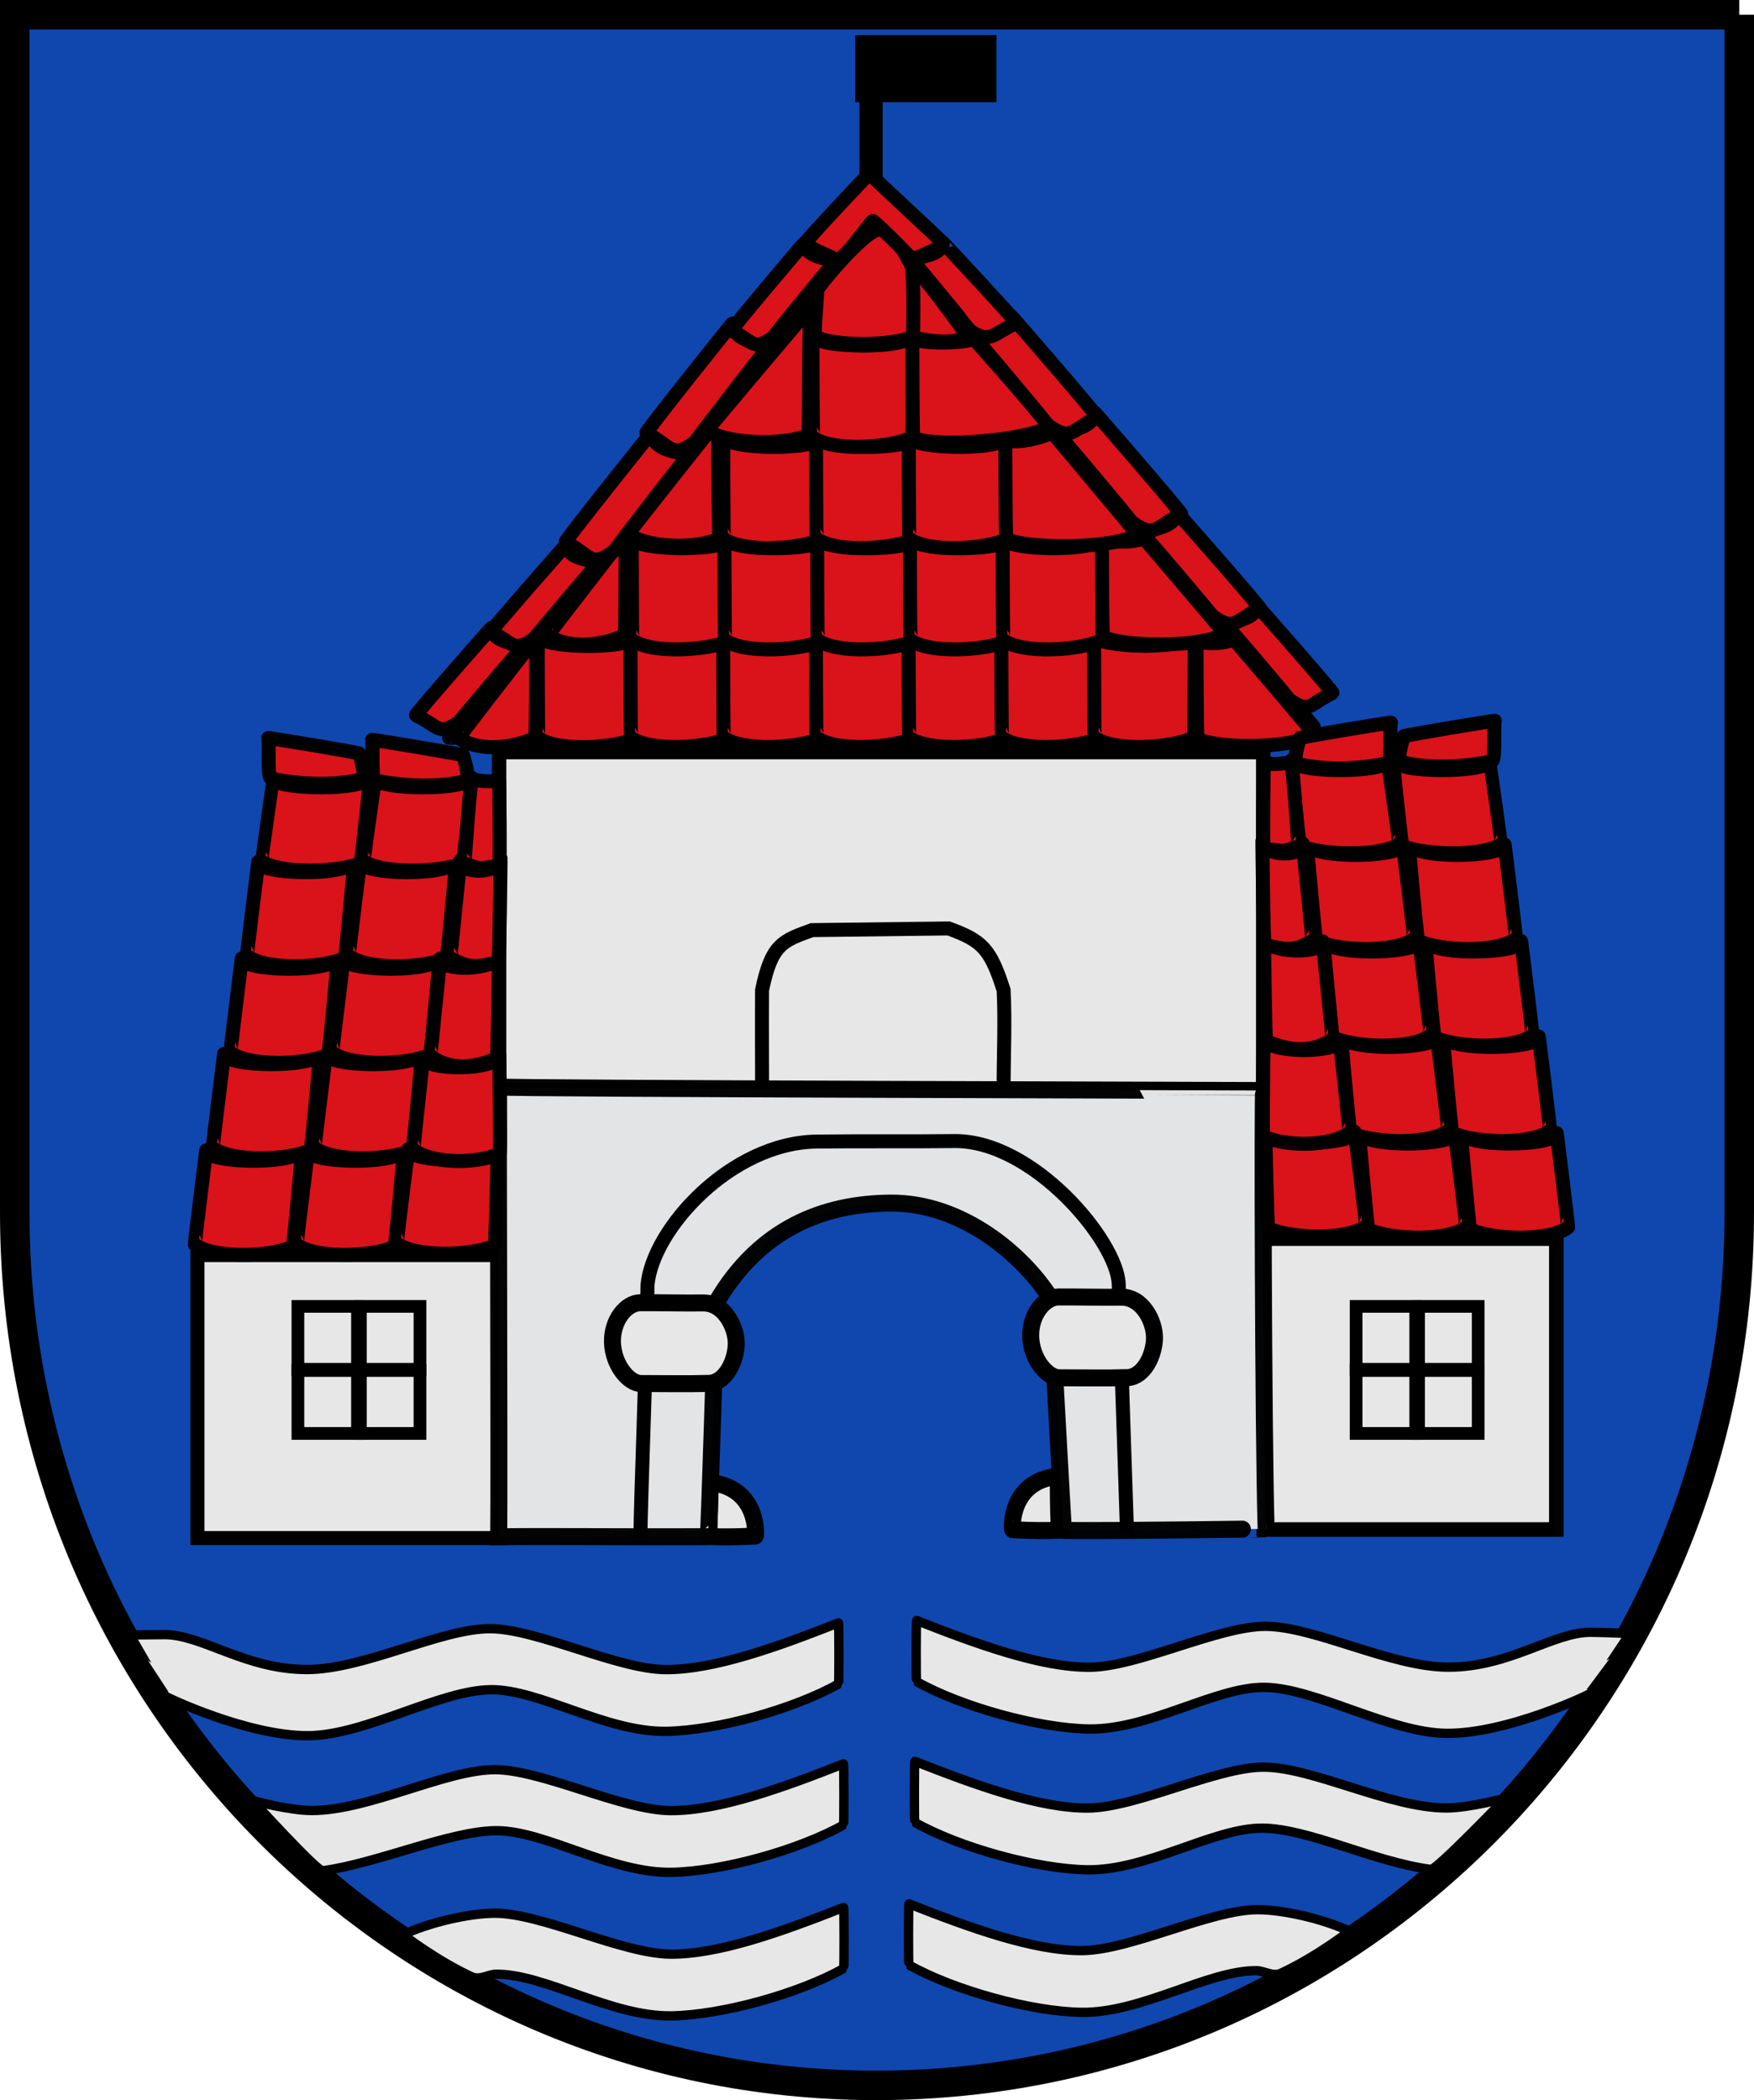 <?xml version="1.0" encoding="UTF-8" standalone="no"?>
<!-- Created with Inkscape (http://www.inkscape.org/) -->
<svg
   xmlns:svg="http://www.w3.org/2000/svg"
   xmlns="http://www.w3.org/2000/svg"
   version="1.0"
   width="752.107"
   height="900.475"
   id="svg2">
  <defs
     id="defs4" />
  <g
     transform="translate(1.768,-26.41)"
     id="layer1">
    <g
       id="g3739">
      <path
         d="M 744.014,32.736 L 744.014,546.411 C 744.014,753.482 578.286,920.56 373.913,920.56 C 170.286,920.56 4.558,753.482 4.558,546.411 L 4.558,32.736 L 744.014,32.736"
         id="path523"
         style="opacity:1;fill:#0f47af;fill-opacity:1;stroke:#000000;stroke-width:12.65" />
      <path
         d="M 562.046,338.686 C 549.858,338.156 202.945,342.756 190.794,342.775 C 190.547,342.776 373.362,120.544 373.375,120.033 C 373.403,118.913 562.481,338.409 562.046,338.686 z"
         id="path3645"
         style="opacity:1;fill:#da121a;fill-opacity:1;fill-rule:nonzero;stroke:#000000;stroke-width:6;marker-mid:none;stroke-miterlimit:4;stroke-dasharray:none;stroke-opacity:1" />
      <path
         d="M 69.203,753.679 C 69.139,753.671 53.547,726.887 53.965,727.33 C 54.081,727.453 58.523,727.398 68.62,727.303 C 84.665,727.148 103.383,742.237 129.714,742.258 C 154.275,742.277 187.095,724.762 208.275,724.742 C 228.286,724.723 262.824,742.141 283.547,742.29 C 304.32,742.443 331.804,732.473 357.744,722.241 C 358.038,722.126 357.996,748.32 357.821,748.419 C 338.623,759.244 305.584,768.409 283.957,768.764 C 258.041,769.182 229.696,750.738 208.728,750.905 C 186.903,751.083 154.702,770.504 130.372,770.638 C 104.456,770.781 69.398,754.043 69.203,753.679 z"
         id="path3748"
         style="opacity:1;fill:#e7e7e7;fill-opacity:1;fill-rule:nonzero;stroke:#000000;stroke-width:4;marker-mid:none;stroke-miterlimit:4;stroke-dasharray:none;stroke-opacity:1" />
      <path
         d="M 679.844,752.668 C 679.908,752.661 697.519,726.382 697.101,726.825 C 696.986,726.948 690.524,726.387 680.427,726.293 C 664.382,726.138 645.664,741.227 619.332,741.248 C 594.772,741.267 561.952,723.752 540.772,723.732 C 520.761,723.712 486.223,741.131 465.5,741.28 C 444.727,741.433 417.243,731.463 391.303,721.231 C 391.009,721.115 391.051,747.31 391.226,747.409 C 410.423,758.234 443.462,767.399 465.09,767.754 C 491.006,768.172 519.351,749.728 540.319,749.895 C 562.144,750.073 594.344,769.494 618.674,769.628 C 644.591,769.771 679.648,753.033 679.844,752.668 z"
         id="path3741"
         style="opacity:1;fill:#e7e7e7;fill-opacity:1;fill-rule:nonzero;stroke:#000000;stroke-width:4;marker-mid:none;stroke-miterlimit:4;stroke-dasharray:none;stroke-opacity:1" />
      <path
         d="M 106.352,798.315 C 106.361,798.497 122.455,802.706 131.848,802.713 C 156.408,802.732 189.228,785.217 210.408,785.197 C 230.42,785.178 264.957,802.596 285.681,802.745 C 306.454,802.898 333.938,792.929 359.878,782.696 C 360.171,782.581 360.13,808.775 359.954,808.874 C 340.757,819.699 307.718,828.864 286.09,829.219 C 260.174,829.637 231.829,811.192 210.861,811.36 C 191.111,811.519 159.833,825.421 136.611,828.545 C 134.172,828.873 106.344,798.156 106.352,798.315 z"
         id="path3743"
         style="opacity:1;fill:#e7e7e7;fill-opacity:1;fill-rule:nonzero;stroke:#000000;stroke-width:4;marker-mid:none;stroke-miterlimit:4;stroke-dasharray:none;stroke-opacity:1" />
      <path
         d="M 644.068,797.228 C 644.059,797.411 627.965,801.619 618.572,801.626 C 594.012,801.646 561.192,784.131 540.012,784.11 C 520.001,784.091 485.463,801.509 464.74,801.658 C 443.967,801.812 416.483,791.842 390.543,781.61 C 390.249,781.494 390.291,807.688 390.466,807.787 C 409.663,818.613 442.702,827.778 464.33,828.133 C 490.246,828.55 518.591,810.105 539.559,810.274 C 559.31,810.433 587.557,824.839 611.789,827.964 C 614.23,828.278 644.076,797.069 644.068,797.228 z"
         id="path3745"
         style="opacity:1;fill:#e7e7e7;fill-opacity:1;fill-rule:nonzero;stroke:#000000;stroke-width:4;marker-mid:none;stroke-miterlimit:4;stroke-dasharray:none;stroke-opacity:1" />
      <path
         d="M 576.787,854.402 C 565.392,849.087 548.403,845.235 537.487,845.225 C 517.475,845.205 482.937,862.623 462.214,862.773 C 441.441,862.926 413.957,852.956 388.017,842.724 C 387.724,842.608 387.765,868.803 387.941,868.901 C 407.138,879.727 440.177,888.892 461.805,889.247 C 487.72,889.665 516.065,871.219 537.034,871.388 C 540.283,871.414 544.035,874.054 547.415,872.51 C 561.929,865.88 576.998,854.5 576.787,854.402 z"
         id="path3747"
         style="opacity:1;fill:#e7e7e7;fill-opacity:1;fill-rule:nonzero;stroke:#000000;stroke-width:4;marker-mid:none;stroke-miterlimit:4;stroke-dasharray:none;stroke-opacity:1" />
      <path
         d="M 171.179,855.917 C 182.574,850.602 199.563,846.75 210.479,846.74 C 230.491,846.721 265.029,864.139 285.752,864.288 C 306.525,864.441 334.009,854.472 359.949,844.239 C 360.242,844.124 360.201,870.318 360.025,870.417 C 340.828,881.242 307.789,890.407 286.161,890.763 C 260.246,891.18 231.901,872.735 210.932,872.903 C 207.683,872.93 203.932,875.569 200.551,874.025 C 186.037,867.396 170.968,856.016 171.179,855.917 z"
         id="path3749"
         style="opacity:1;fill:#e7e7e7;fill-opacity:1;fill-rule:nonzero;stroke:#000000;stroke-width:4;marker-mid:none;stroke-miterlimit:4;stroke-dasharray:none;stroke-opacity:1" />
      <rect
         width="57.074"
         height="25.254"
         x="366.685"
         y="43.22"
         id="rect3751"
         style="opacity:1;fill:#000000;fill-opacity:1;fill-rule:nonzero;stroke:#000000;stroke-width:3.5;stroke-linecap:round;stroke-linejoin:miter;stroke-miterlimit:4;stroke-dasharray:none;stroke-opacity:1" />
      <rect
         width="129.932"
         height="121.36"
         x="82.891"
         y="564.539"
         id="rect2474"
         style="opacity:1;fill:#e7e7e7;fill-opacity:1;fill-rule:nonzero;stroke:#000000;stroke-width:6.017;stroke-linecap:round;stroke-linejoin:miter;stroke-miterlimit:4;stroke-dasharray:none;stroke-opacity:1" />
      <rect
         width="327.664"
         height="144.807"
         x="212.239"
         y="348.887"
         id="rect3246"
         style="opacity:1;fill:#e7e7e7;fill-opacity:1;fill-rule:nonzero;stroke:#000000;stroke-width:6.193;stroke-linecap:round;stroke-linejoin:miter;stroke-miterlimit:4;stroke-dasharray:none;stroke-opacity:1" />
      <rect
         width="125.459"
         height="124.745"
         x="540.128"
         y="557.49"
         id="rect3248"
         style="opacity:1;fill:#e7e7e7;fill-opacity:1;fill-rule:nonzero;stroke:#000000;stroke-width:6.256;stroke-linecap:round;stroke-linejoin:miter;stroke-miterlimit:4;stroke-dasharray:none;stroke-opacity:1" />
      <g
         transform="translate(0,2.321)"
         id="g3543">
        <g
           id="g3539">
          <rect
             width="25.553"
             height="26.982"
             x="579.723"
             y="584.228"
             id="rect3523"
             style="opacity:1;fill:#e7e7e7;fill-opacity:1;fill-rule:nonzero;stroke:#000000;stroke-width:5.447;stroke-linecap:round;stroke-linejoin:miter;stroke-miterlimit:4;stroke-dasharray:none;stroke-opacity:1" />
          <rect
             width="25.553"
             height="26.982"
             x="606.509"
             y="584.228"
             id="rect3529"
             style="opacity:1;fill:#e7e7e7;fill-opacity:1;fill-rule:nonzero;stroke:#000000;stroke-width:5.447;stroke-linecap:round;stroke-linejoin:miter;stroke-miterlimit:4;stroke-dasharray:none;stroke-opacity:1" />
        </g>
        <g
           transform="translate(-0.179,0)"
           id="g3535">
          <rect
             width="25.553"
             height="26.982"
             x="579.902"
             y="611.728"
             id="rect3531"
             style="opacity:1;fill:#e7e7e7;fill-opacity:1;fill-rule:nonzero;stroke:#000000;stroke-width:5.447;stroke-linecap:round;stroke-linejoin:miter;stroke-miterlimit:4;stroke-dasharray:none;stroke-opacity:1" />
          <rect
             width="25.553"
             height="26.982"
             x="606.688"
             y="611.728"
             id="rect3533"
             style="opacity:1;fill:#e7e7e7;fill-opacity:1;fill-rule:nonzero;stroke:#000000;stroke-width:5.447;stroke-linecap:round;stroke-linejoin:miter;stroke-miterlimit:4;stroke-dasharray:none;stroke-opacity:1" />
        </g>
      </g>
      <g
         transform="translate(-453.75,2.321)"
         id="g3551"
         style="opacity:1">
        <g
           id="g3553">
          <rect
             width="25.553"
             height="26.982"
             x="579.723"
             y="584.228"
             id="rect3555"
             style="opacity:1;fill:#e7e7e7;fill-opacity:1;fill-rule:nonzero;stroke:#000000;stroke-width:5.447;stroke-linecap:round;stroke-linejoin:miter;stroke-miterlimit:4;stroke-dasharray:none;stroke-opacity:1" />
          <rect
             width="25.553"
             height="26.982"
             x="606.509"
             y="584.228"
             id="rect3557"
             style="opacity:1;fill:#e7e7e7;fill-opacity:1;fill-rule:nonzero;stroke:#000000;stroke-width:5.447;stroke-linecap:round;stroke-linejoin:miter;stroke-miterlimit:4;stroke-dasharray:none;stroke-opacity:1" />
        </g>
        <g
           transform="translate(-0.179,0)"
           id="g3559">
          <rect
             width="25.553"
             height="26.982"
             x="579.902"
             y="611.728"
             id="rect3561"
             style="opacity:1;fill:#e7e7e7;fill-opacity:1;fill-rule:nonzero;stroke:#000000;stroke-width:5.447;stroke-linecap:round;stroke-linejoin:miter;stroke-miterlimit:4;stroke-dasharray:none;stroke-opacity:1" />
          <rect
             width="25.553"
             height="26.982"
             x="606.688"
             y="611.728"
             id="rect3563"
             style="opacity:1;fill:#e7e7e7;fill-opacity:1;fill-rule:nonzero;stroke:#000000;stroke-width:5.447;stroke-linecap:round;stroke-linejoin:miter;stroke-miterlimit:4;stroke-dasharray:none;stroke-opacity:1" />
        </g>
      </g>
      <path
         d="M 325,493.791 C 325.046,479.574 324.887,471.835 325,450.934 C 329.099,431.045 333.928,429.802 346.429,425.219 C 365.952,424.981 385.476,424.743 405,424.505 C 419.286,429.743 422.857,433.022 428.571,450.934 C 429.286,464.267 428.571,479.029 428.571,493.076 L 428.571,493.076"
         id="path3565"
         style="fill:none;fill-rule:evenodd;stroke:#000000;stroke-width:6;stroke-linecap:butt;stroke-linejoin:miter;stroke-miterlimit:4;stroke-dasharray:none;stroke-opacity:1" />
      <path
         d="M 302.675,662.091 C 302.318,662.057 302.749,675.824 301.98,685.237 C 308.785,685.472 312.735,685.445 322.061,685.033 C 322.487,685.014 323.635,664.117 302.675,662.091 z"
         id="path3571"
         style="opacity:1;fill:#e7e7e7;fill-opacity:1;fill-rule:nonzero;stroke:#000000;stroke-width:7.287;marker-mid:none;stroke-miterlimit:4;stroke-dasharray:none;stroke-opacity:1" />
      <path
         d="M 451.876,659.382 C 452.233,659.348 451.802,673.115 452.571,682.528 C 445.766,682.763 441.816,682.736 432.49,682.324 C 432.064,682.305 430.916,661.408 451.876,659.382 z"
         id="path3573"
         style="opacity:1;fill:#e7e7e7;fill-opacity:1;fill-rule:nonzero;stroke:#000000;stroke-width:7.287;marker-mid:none;stroke-miterlimit:4;stroke-dasharray:none;stroke-opacity:1" />
      <path
         d="M 541.125,681.933 C 539.889,638.211 539.592,494.735 540.071,493.992 C 540.1,493.948 212.477,493.213 211.973,492.45 C 211.776,492.151 212.343,656.232 212.079,685.343 C 233.026,685.073 268.842,685.465 301.907,685.305 C 302.334,685.303 305.282,585.027 305.4,584.826 C 324.158,552.809 351.711,542.469 380.14,542.264 C 410.533,542.04 436.785,564.286 448.596,582.927 C 448.779,583.215 454.019,682.632 454.29,682.635 C 478.497,682.876 541.169,681.931 541.125,681.933 z"
         id="path3822"
         style="opacity:0.98;fill:#e7e7e7;fill-opacity:1;fill-rule:nonzero;stroke:#000000;stroke-width:7.287;marker-mid:none;stroke-miterlimit:4;stroke-dasharray:none;stroke-opacity:1" />
      <path
         d="M 272.84,685.469 C 272.886,671.252 275.758,598.359 275.871,577.457 C 277.949,553.529 311.568,516.425 348.312,515.883 C 367.836,515.645 387.36,515.912 406.884,515.674 C 440.867,514.851 477.269,558.536 477.932,576.952 L 481.468,682.735"
         id="path3581"
         style="fill:none;fill-rule:evenodd;stroke:#000000;stroke-width:6;stroke-linecap:butt;stroke-linejoin:miter;stroke-miterlimit:4;stroke-dasharray:none;stroke-opacity:1" />
      <path
         d="M 478.897,582.611 C 488.038,582.411 493.213,592.839 493.269,599.816 C 493.323,606.82 488.895,617.558 480.603,617.121 C 473.797,617.356 461.776,617.185 452.441,617.169 C 447.194,617.161 440.498,609.223 440.193,599.532 C 439.903,590.298 445.879,582.565 452.184,582.51 C 458.75,582.453 472.784,582.749 478.897,582.611 z"
         id="path3577"
         style="opacity:1;fill:#e7e7e7;fill-opacity:1;fill-rule:nonzero;stroke:#000000;stroke-width:7.287;marker-mid:none;stroke-miterlimit:4;stroke-dasharray:none;stroke-opacity:1" />
      <path
         d="M 299.56,585.077 C 308.7,584.877 313.875,595.305 313.931,602.282 C 313.985,609.286 309.557,620.024 301.265,619.587 C 294.46,619.822 282.438,619.651 273.103,619.635 C 267.856,619.627 261.16,611.689 260.855,601.998 C 260.565,592.764 266.541,585.031 272.847,584.976 C 279.413,584.919 293.447,585.214 299.56,585.077 z"
         id="path3579"
         style="opacity:1;fill:#e7e7e7;fill-opacity:1;fill-rule:nonzero;stroke:#000000;stroke-width:7.287;marker-mid:none;stroke-miterlimit:4;stroke-dasharray:none;stroke-opacity:1" />
      <path
         d="M 271.956,298.268 C 271.955,298.021 271.953,342.502 271.518,342.779 C 261.856,347.299 237.686,348.869 229.071,342.827 C 228.868,342.685 228.788,298.212 228.814,298.882 C 229.039,304.622 271.978,305.358 271.956,298.268 z"
         id="path3593"
         style="opacity:1;fill:#da121a;fill-opacity:1;fill-rule:nonzero;stroke:#000000;stroke-width:6;marker-mid:none;stroke-miterlimit:4;stroke-dasharray:none;stroke-opacity:1" />
      <path
         d="M 311.718,298.175 C 311.717,297.928 311.715,342.409 311.28,342.686 C 301.618,347.206 277.448,348.776 268.832,342.734 C 268.63,342.592 268.55,298.119 268.576,298.789 C 268.801,304.529 311.74,305.265 311.718,298.175 z"
         id="path3595"
         style="opacity:1;fill:#da121a;fill-opacity:1;fill-rule:nonzero;stroke:#000000;stroke-width:6;marker-mid:none;stroke-miterlimit:4;stroke-dasharray:none;stroke-opacity:1" />
      <path
         d="M 351.479,298.175 C 351.479,297.928 351.477,342.409 351.042,342.686 C 341.38,347.206 317.209,348.776 308.594,342.734 C 308.392,342.592 308.312,298.119 308.338,298.789 C 308.563,304.529 351.502,305.265 351.479,298.175 z"
         id="path3597"
         style="opacity:1;fill:#da121a;fill-opacity:1;fill-rule:nonzero;stroke:#000000;stroke-width:6;marker-mid:none;stroke-miterlimit:4;stroke-dasharray:none;stroke-opacity:1" />
      <path
         d="M 391.241,298.175 C 391.241,297.928 391.239,342.409 390.804,342.686 C 381.141,347.206 356.971,348.776 348.356,342.734 C 348.154,342.592 348.074,298.119 348.1,298.789 C 348.325,304.529 391.263,305.265 391.241,298.175 z"
         id="path3599"
         style="opacity:1;fill:#da121a;fill-opacity:1;fill-rule:nonzero;stroke:#000000;stroke-width:6;marker-mid:none;stroke-miterlimit:4;stroke-dasharray:none;stroke-opacity:1" />
      <path
         d="M 431.003,298.175 C 431.003,297.928 431.001,342.409 430.566,342.686 C 420.903,347.206 396.733,348.776 388.118,342.734 C 387.916,342.592 387.836,298.119 387.862,298.789 C 388.086,304.529 431.025,305.265 431.003,298.175 z"
         id="path3601"
         style="opacity:1;fill:#da121a;fill-opacity:1;fill-rule:nonzero;stroke:#000000;stroke-width:6;marker-mid:none;stroke-miterlimit:4;stroke-dasharray:none;stroke-opacity:1" />
      <path
         d="M 470.765,298.175 C 470.764,297.928 470.763,342.409 470.328,342.686 C 460.665,347.206 436.495,348.776 427.88,342.734 C 427.678,342.592 427.597,298.119 427.624,298.789 C 427.848,304.529 470.787,305.265 470.765,298.175 z"
         id="path3603"
         style="opacity:1;fill:#da121a;fill-opacity:1;fill-rule:nonzero;stroke:#000000;stroke-width:6;marker-mid:none;stroke-miterlimit:4;stroke-dasharray:none;stroke-opacity:1" />
      <path
         d="M 510.527,298.175 C 510.526,297.928 510.525,342.409 510.09,342.686 C 500.427,347.206 476.257,348.776 467.642,342.734 C 467.439,342.592 467.359,298.119 467.386,298.789 C 467.61,304.529 510.549,305.265 510.527,298.175 z"
         id="path3605"
         style="opacity:1;fill:#da121a;fill-opacity:1;fill-rule:nonzero;stroke:#000000;stroke-width:6;marker-mid:none;stroke-miterlimit:4;stroke-dasharray:none;stroke-opacity:1" />
      <path
         d="M 312.27,256.347 C 312.269,256.1 312.268,300.58 311.833,300.857 C 302.17,305.378 278,306.947 269.385,300.906 C 269.183,300.763 269.103,256.291 269.129,256.961 C 269.353,262.701 312.292,263.437 312.27,256.347 z"
         id="path3607"
         style="opacity:1;fill:#da121a;fill-opacity:1;fill-rule:nonzero;stroke:#000000;stroke-width:6;marker-mid:none;stroke-miterlimit:4;stroke-dasharray:none;stroke-opacity:1" />
      <path
         d="M 352.032,256.347 C 352.031,256.1 352.03,300.58 351.595,300.857 C 341.932,305.378 317.762,306.947 309.147,300.906 C 308.945,300.763 308.864,256.291 308.891,256.961 C 309.115,262.701 352.054,263.437 352.032,256.347 z"
         id="path3609"
         style="opacity:1;fill:#da121a;fill-opacity:1;fill-rule:nonzero;stroke:#000000;stroke-width:6;marker-mid:none;stroke-miterlimit:4;stroke-dasharray:none;stroke-opacity:1" />
      <path
         d="M 391.794,256.347 C 391.793,256.1 391.791,300.58 391.357,300.857 C 381.694,305.378 357.524,306.947 348.909,300.906 C 348.706,300.763 348.626,256.291 348.653,256.961 C 348.877,262.701 391.816,263.437 391.794,256.347 z"
         id="path3611"
         style="opacity:1;fill:#da121a;fill-opacity:1;fill-rule:nonzero;stroke:#000000;stroke-width:6;marker-mid:none;stroke-miterlimit:4;stroke-dasharray:none;stroke-opacity:1" />
      <path
         d="M 431.556,256.347 C 431.555,256.1 431.553,300.58 431.119,300.857 C 421.456,305.378 397.286,306.947 388.671,300.906 C 388.468,300.763 388.388,256.291 388.414,256.961 C 388.639,262.701 431.578,263.437 431.556,256.347 z"
         id="path3613"
         style="opacity:1;fill:#da121a;fill-opacity:1;fill-rule:nonzero;stroke:#000000;stroke-width:6;marker-mid:none;stroke-miterlimit:4;stroke-dasharray:none;stroke-opacity:1" />
      <path
         d="M 471.318,256.347 C 471.317,256.1 471.315,300.58 470.881,300.857 C 461.218,305.378 437.048,306.947 428.433,300.906 C 428.23,300.763 428.15,256.291 428.176,256.961 C 428.401,262.701 471.34,263.437 471.318,256.347 z"
         id="path3615"
         style="opacity:1;fill:#da121a;fill-opacity:1;fill-rule:nonzero;stroke:#000000;stroke-width:6;marker-mid:none;stroke-miterlimit:4;stroke-dasharray:none;stroke-opacity:1" />
      <path
         d="M 351.527,212.911 C 351.526,212.663 351.525,257.144 351.09,257.421 C 341.427,261.941 317.257,263.511 308.642,257.469 C 308.439,257.327 308.359,212.854 308.386,213.524 C 308.61,219.264 351.549,220 351.527,212.911 z"
         id="path3617"
         style="opacity:1;fill:#da121a;fill-opacity:1;fill-rule:nonzero;stroke:#000000;stroke-width:6;marker-mid:none;stroke-miterlimit:4;stroke-dasharray:none;stroke-opacity:1" />
      <path
         d="M 391.289,212.911 C 391.288,212.663 391.286,257.144 390.852,257.421 C 381.189,261.941 357.019,263.511 348.404,257.469 C 348.201,257.327 348.121,212.854 348.147,213.524 C 348.372,219.264 391.311,220 391.289,212.911 z"
         id="path3619"
         style="opacity:1;fill:#da121a;fill-opacity:1;fill-rule:nonzero;stroke:#000000;stroke-width:6;marker-mid:none;stroke-miterlimit:4;stroke-dasharray:none;stroke-opacity:1" />
      <path
         d="M 431.051,212.911 C 431.05,212.663 431.048,257.144 430.614,257.421 C 420.951,261.941 396.781,263.511 388.166,257.469 C 387.963,257.327 387.883,212.854 387.909,213.524 C 388.134,219.264 431.073,220 431.051,212.911 z"
         id="path3621"
         style="opacity:1;fill:#da121a;fill-opacity:1;fill-rule:nonzero;stroke:#000000;stroke-width:6;marker-mid:none;stroke-miterlimit:4;stroke-dasharray:none;stroke-opacity:1" />
      <path
         d="M 389.774,169.474 C 389.773,169.227 389.771,213.707 389.336,213.984 C 379.674,218.505 355.504,220.074 346.889,214.032 C 346.686,213.89 346.606,169.417 346.632,170.087 C 346.857,175.828 389.796,176.564 389.774,169.474 z"
         id="path3623"
         style="opacity:1;fill:#da121a;fill-opacity:1;fill-rule:nonzero;stroke:#000000;stroke-width:6;marker-mid:none;stroke-miterlimit:4;stroke-dasharray:none;stroke-opacity:1" />
      <path
         d="M 228.149,300.289 C 228.149,300.041 228.147,342.502 227.712,342.779 C 218.049,347.299 203.476,348.869 194.861,342.827 C 194.658,342.685 228.733,298.782 228.444,299.387 C 227.154,302.097 228.171,307.378 228.149,300.289 z"
         id="path3625"
         style="opacity:1;fill:#da121a;fill-opacity:1;fill-rule:nonzero;stroke:#000000;stroke-width:6;marker-mid:none;stroke-miterlimit:4;stroke-dasharray:none;stroke-opacity:1" />
      <path
         d="M 266.509,256.295 C 266.508,256.048 266.507,298.508 266.072,298.785 C 256.409,303.306 241.836,304.875 233.22,298.834 C 233.018,298.692 267.092,254.788 266.804,255.394 C 265.514,258.104 266.531,263.385 266.509,256.295 z"
         id="path3627"
         style="opacity:1;fill:#da121a;fill-opacity:1;fill-rule:nonzero;stroke:#000000;stroke-width:6;marker-mid:none;stroke-miterlimit:4;stroke-dasharray:none;stroke-opacity:1" />
      <path
         d="M 306.478,257.369 C 296.815,261.89 276.181,261.439 267.566,255.397 C 267.363,255.255 306.993,205.291 306.705,205.896 C 305.415,208.606 306.913,257.092 306.478,257.369 z"
         id="path3629"
         style="opacity:1;fill:#da121a;fill-opacity:1;fill-rule:nonzero;stroke:#000000;stroke-width:6;marker-mid:none;stroke-miterlimit:4;stroke-dasharray:none;stroke-opacity:1" />
      <path
         d="M 344.864,212.922 C 335.201,217.443 310.021,216.992 301.406,210.95 C 301.203,210.808 346.389,157.309 346.101,157.914 C 344.811,160.624 345.298,212.645 344.864,212.922 z"
         id="path3631"
         style="opacity:1;fill:#da121a;fill-opacity:1;fill-rule:nonzero;stroke:#000000;stroke-width:6;marker-mid:none;stroke-miterlimit:4;stroke-dasharray:none;stroke-opacity:1" />
      <path
         d="M 511.308,299.732 C 511.31,299.485 511.311,342.955 511.746,343.232 C 521.408,347.753 553.155,347.302 561.77,341.26 C 561.972,341.118 526.247,299.321 526.671,299.84 C 528.466,302.045 511.286,303.791 511.308,299.732 z"
         id="path3633"
         style="opacity:1;fill:#da121a;fill-opacity:1;fill-rule:nonzero;stroke:#000000;stroke-width:6;marker-mid:none;stroke-miterlimit:4;stroke-dasharray:none;stroke-opacity:1" />
      <path
         d="M 470.754,255.978 C 470.755,255.731 470.756,299.201 471.191,299.478 C 480.854,303.999 514.62,304.053 523.235,298.011 C 523.438,297.869 487.713,256.072 488.136,256.592 C 489.932,258.796 470.732,260.037 470.754,255.978 z"
         id="path3635"
         style="opacity:1;fill:#da121a;fill-opacity:1;fill-rule:nonzero;stroke:#000000;stroke-width:6;marker-mid:none;stroke-miterlimit:4;stroke-dasharray:none;stroke-opacity:1" />
      <path
         d="M 429.338,214.057 C 429.339,213.809 429.34,257.28 429.775,257.557 C 439.437,262.077 477.245,261.627 485.86,255.585 C 486.062,255.443 448.317,210.615 448.74,211.135 C 450.536,213.34 429.315,218.116 429.338,214.057 z"
         id="path3637"
         style="opacity:1;fill:#da121a;fill-opacity:1;fill-rule:nonzero;stroke:#000000;stroke-width:6;marker-mid:none;stroke-miterlimit:4;stroke-dasharray:none;stroke-opacity:1" />
      <path
         d="M 389.437,170.62 C 389.438,170.373 389.439,213.843 389.874,214.12 C 399.536,218.641 439.869,215.16 448.484,209.118 C 448.687,208.976 414.982,170.714 415.405,171.234 C 417.201,173.438 389.414,174.68 389.437,170.62 z"
         id="path3639"
         style="opacity:1;fill:#da121a;fill-opacity:1;fill-rule:nonzero;stroke:#000000;stroke-width:6;marker-mid:none;stroke-miterlimit:4;stroke-dasharray:none;stroke-opacity:1" />
      <path
         d="M 390.279,141.695 C 390.278,141.447 390.781,170.271 390.347,170.548 C 380.684,175.068 354.451,174.914 347.899,170.596 C 347.012,170.011 348.588,155.26 348.653,150.895 C 348.673,149.522 367.334,127.175 374.132,125.05 C 382.239,122.516 390.288,144.597 390.279,141.695 z"
         id="path3641"
         style="opacity:1;fill:#da121a;fill-opacity:1;fill-rule:nonzero;stroke:#000000;stroke-width:6;marker-mid:none;stroke-miterlimit:4;stroke-dasharray:none;stroke-opacity:1" />
      <path
         d="M 389.437,141.326 C 390.373,156.98 389.439,170.912 389.874,171.189 C 397.011,172.679 407.039,174.248 413.129,170.732 C 413.343,170.608 389.194,137.274 389.437,141.326 z"
         id="path3643"
         style="opacity:1;fill:#da121a;fill-opacity:1;fill-rule:nonzero;stroke:#000000;stroke-width:6;marker-mid:none;stroke-miterlimit:4;stroke-dasharray:none;stroke-opacity:1" />
      <path
         d="M 537.23,286.095 C 537.229,285.848 570.057,323.257 569.623,323.534 C 559.96,328.055 560.034,332.655 551.418,326.613 C 551.216,326.471 521.651,291.154 521.363,291.759 C 520.072,294.469 537.252,293.185 537.23,286.095 z"
         id="path3647"
         style="opacity:1;fill:#da121a;fill-opacity:1;fill-rule:nonzero;stroke:#000000;stroke-width:6;marker-mid:none;stroke-miterlimit:4;stroke-dasharray:none;stroke-opacity:1" />
      <path
         d="M 502.823,246.075 C 502.822,245.803 539.007,287.036 538.528,287.341 C 527.877,292.324 527.959,297.394 518.462,290.735 C 518.239,290.578 485.651,251.651 485.333,252.319 C 483.911,255.305 502.847,253.89 502.823,246.075 z"
         id="path3649"
         style="opacity:1;fill:#da121a;fill-opacity:1;fill-rule:nonzero;stroke:#000000;stroke-width:6;marker-mid:none;stroke-miterlimit:4;stroke-dasharray:none;stroke-opacity:1" />
      <path
         d="M 467.598,203.306 C 467.597,203.018 505.278,246.584 504.778,246.906 C 493.688,252.17 493.772,257.528 483.884,250.491 C 483.651,250.326 449.716,209.197 449.385,209.902 C 447.904,213.058 467.623,211.562 467.598,203.306 z"
         id="path3651"
         style="opacity:1;fill:#da121a;fill-opacity:1;fill-rule:nonzero;stroke:#000000;stroke-width:6;marker-mid:none;stroke-miterlimit:4;stroke-dasharray:none;stroke-opacity:1" />
      <path
         d="M 431.625,161.728 C 431.624,161.44 469.304,205.006 468.805,205.328 C 457.715,210.593 457.799,215.95 447.911,208.914 C 447.678,208.748 413.743,167.619 413.412,168.324 C 411.931,171.48 431.65,169.984 431.625,161.728 z"
         id="path3653"
         style="opacity:1;fill:#da121a;fill-opacity:1;fill-rule:nonzero;stroke:#000000;stroke-width:6;marker-mid:none;stroke-miterlimit:4;stroke-dasharray:none;stroke-opacity:1" />
      <path
         d="M 402.518,130.388 C 402.517,130.16 434.498,164.648 434.074,164.903 C 424.661,169.071 422.947,174.026 414.555,168.456 C 414.357,168.325 387.341,135.052 387.06,135.61 C 385.803,138.108 402.54,136.924 402.518,130.388 z"
         id="path3655"
         style="opacity:1;fill:#da121a;fill-opacity:1;fill-rule:nonzero;stroke:#000000;stroke-width:6;marker-mid:none;stroke-miterlimit:4;stroke-dasharray:none;stroke-opacity:1" />
      <path
         d="M 208.944,295.657 C 208.945,295.41 176.117,332.819 176.552,333.096 C 186.214,337.617 186.141,342.217 194.756,336.175 C 194.958,336.033 224.523,300.716 224.812,301.321 C 226.102,304.031 208.922,302.747 208.944,295.657 z"
         id="path3657"
         style="opacity:1;fill:#da121a;fill-opacity:1;fill-rule:nonzero;stroke:#000000;stroke-width:6;marker-mid:none;stroke-miterlimit:4;stroke-dasharray:none;stroke-opacity:1" />
      <path
         d="M 241.087,259.943 C 241.088,259.695 208.26,297.105 208.695,297.382 C 218.357,301.902 218.284,306.502 226.899,300.461 C 227.101,300.319 256.666,265.002 256.955,265.607 C 258.245,268.317 241.065,267.033 241.087,259.943 z"
         id="path3659"
         style="opacity:1;fill:#da121a;fill-opacity:1;fill-rule:nonzero;stroke:#000000;stroke-width:6;marker-mid:none;stroke-miterlimit:4;stroke-dasharray:none;stroke-opacity:1" />
      <path
         d="M 277.584,211.954 C 277.585,211.644 240.212,258.513 240.707,258.86 C 251.707,264.524 251.623,270.287 261.431,262.718 C 261.662,262.54 295.32,218.293 295.648,219.051 C 297.117,222.446 277.559,220.837 277.584,211.954 z"
         id="path3661"
         style="opacity:1;fill:#da121a;fill-opacity:1;fill-rule:nonzero;stroke:#000000;stroke-width:6;marker-mid:none;stroke-miterlimit:4;stroke-dasharray:none;stroke-opacity:1" />
      <path
         d="M 312.227,165.169 C 312.228,164.859 274.855,211.728 275.35,212.075 C 286.35,217.738 286.266,223.501 296.074,215.932 C 296.304,215.754 329.963,171.507 330.291,172.265 C 331.76,175.66 312.202,174.051 312.227,165.169 z"
         id="path3663"
         style="opacity:1;fill:#da121a;fill-opacity:1;fill-rule:nonzero;stroke:#000000;stroke-width:6;marker-mid:none;stroke-miterlimit:4;stroke-dasharray:none;stroke-opacity:1" />
      <path
         d="M 343.122,130.608 C 343.122,130.36 311.44,167.854 311.859,168.132 C 321.185,172.663 321.114,177.273 329.428,171.218 C 329.624,171.075 358.157,135.678 358.435,136.285 C 359.681,139.001 343.1,137.714 343.122,130.608 z"
         id="path3665"
         style="opacity:1;fill:#da121a;fill-opacity:1;fill-rule:nonzero;stroke:#000000;stroke-width:6;marker-mid:none;stroke-miterlimit:4;stroke-dasharray:none;stroke-opacity:1" />
      <path
         d="M 371.093,100.762 C 370.942,100.565 343.452,129.928 343.871,130.205 C 346.403,133.932 351.314,134.695 356.585,137.74 C 359.538,139.445 371.917,120.687 372.552,121.169 C 375.846,123.674 388.653,136.642 388.932,137.249 C 389.48,138.444 403.354,131.291 403.337,131.275 C 396.103,124.156 372.596,102.723 371.093,100.762 z"
         id="path3667"
         style="opacity:1;fill:#da121a;fill-opacity:1;fill-rule:nonzero;stroke:#000000;stroke-width:6;marker-mid:none;stroke-miterlimit:4;stroke-dasharray:none;stroke-opacity:1" />
      <path
         d="M 127.859,518.998 C 127.887,518.75 124.199,560.705 123.732,560.982 C 113.541,565.503 89.692,566.062 81.783,560.02 C 81.598,559.878 86.718,518.941 86.666,519.611 C 86.219,525.351 127.052,526.087 127.859,518.998 z"
         id="path3669"
         style="opacity:1;fill:#da121a;fill-opacity:1;fill-rule:nonzero;stroke:#000000;stroke-width:6;marker-mid:none;stroke-miterlimit:4;stroke-dasharray:none;stroke-opacity:1" />
      <path
         d="M 171.532,518.998 C 171.561,518.75 167.873,560.705 167.405,560.982 C 157.214,565.503 133.366,566.062 125.457,560.02 C 125.271,559.878 130.392,518.941 130.34,519.611 C 129.893,525.351 170.726,526.087 171.532,518.998 z"
         id="path3671"
         style="opacity:1;fill:#da121a;fill-opacity:1;fill-rule:nonzero;stroke:#000000;stroke-width:6;marker-mid:none;stroke-miterlimit:4;stroke-dasharray:none;stroke-opacity:1" />
      <path
         d="M 135.553,477.581 C 135.582,477.334 131.894,519.289 131.426,519.566 C 121.235,524.087 97.387,524.646 89.478,518.604 C 89.292,518.462 94.413,477.525 94.361,478.195 C 93.914,483.935 134.746,484.671 135.553,477.581 z"
         id="path3673"
         style="opacity:1;fill:#da121a;fill-opacity:1;fill-rule:nonzero;stroke:#000000;stroke-width:6;marker-mid:none;stroke-miterlimit:4;stroke-dasharray:none;stroke-opacity:1" />
      <path
         d="M 179.227,477.581 C 179.255,477.334 175.567,519.289 175.1,519.566 C 164.909,524.087 141.061,524.646 133.152,518.604 C 132.966,518.462 138.086,477.525 138.034,478.195 C 137.588,483.935 178.42,484.671 179.227,477.581 z"
         id="path3675"
         style="opacity:1;fill:#da121a;fill-opacity:1;fill-rule:nonzero;stroke:#000000;stroke-width:6;marker-mid:none;stroke-miterlimit:4;stroke-dasharray:none;stroke-opacity:1" />
      <path
         d="M 143.13,436.67 C 143.158,436.423 139.47,478.378 139.003,478.655 C 128.812,483.175 104.963,483.735 97.054,477.693 C 96.868,477.551 101.989,436.614 101.937,437.284 C 101.49,443.024 142.323,443.76 143.13,436.67 z"
         id="path3677"
         style="opacity:1;fill:#da121a;fill-opacity:1;fill-rule:nonzero;stroke:#000000;stroke-width:6;marker-mid:none;stroke-miterlimit:4;stroke-dasharray:none;stroke-opacity:1" />
      <path
         d="M 186.803,436.67 C 186.831,436.423 183.144,478.378 182.676,478.655 C 172.485,483.175 148.637,483.735 140.728,477.693 C 140.542,477.551 145.663,436.614 145.61,437.284 C 145.164,443.024 185.996,443.76 186.803,436.67 z"
         id="path3679"
         style="opacity:1;fill:#da121a;fill-opacity:1;fill-rule:nonzero;stroke:#000000;stroke-width:6;marker-mid:none;stroke-miterlimit:4;stroke-dasharray:none;stroke-opacity:1" />
      <path
         d="M 150.201,395.254 C 150.229,395.006 146.541,436.962 146.074,437.239 C 135.883,441.759 112.034,442.319 104.125,436.277 C 103.939,436.135 109.06,395.197 109.008,395.867 C 108.561,401.608 149.394,402.344 150.201,395.254 z"
         id="path3681"
         style="opacity:1;fill:#da121a;fill-opacity:1;fill-rule:nonzero;stroke:#000000;stroke-width:6;marker-mid:none;stroke-miterlimit:4;stroke-dasharray:none;stroke-opacity:1" />
      <path
         d="M 193.874,395.254 C 193.902,395.006 190.215,436.962 189.747,437.239 C 179.556,441.759 155.708,442.319 147.799,436.277 C 147.613,436.135 152.734,395.197 152.681,395.867 C 152.235,401.608 193.067,402.344 193.874,395.254 z"
         id="path3683"
         style="opacity:1;fill:#da121a;fill-opacity:1;fill-rule:nonzero;stroke:#000000;stroke-width:6;marker-mid:none;stroke-miterlimit:4;stroke-dasharray:none;stroke-opacity:1" />
      <path
         d="M 156.772,359.71 C 156.8,359.494 153.097,396.203 152.627,396.446 C 142.394,400.401 118.445,400.89 110.504,395.604 C 110.317,395.48 115.459,359.661 115.406,360.247 C 114.958,365.27 155.961,365.914 156.772,359.71 z"
         id="path3685"
         style="opacity:1;fill:#da121a;fill-opacity:1;fill-rule:nonzero;stroke:#000000;stroke-width:5.624;marker-mid:none;stroke-miterlimit:4;stroke-dasharray:none;stroke-opacity:1" />
      <path
         d="M 200.628,359.71 C 200.657,359.494 196.953,396.203 196.484,396.446 C 186.25,400.401 162.302,400.89 154.36,395.604 C 154.173,395.48 159.315,359.661 159.263,360.247 C 158.814,365.27 199.818,365.914 200.628,359.71 z"
         id="path3687"
         style="opacity:1;fill:#da121a;fill-opacity:1;fill-rule:nonzero;stroke:#000000;stroke-width:5.624;marker-mid:none;stroke-miterlimit:4;stroke-dasharray:none;stroke-opacity:1" />
      <path
         d="M 211.607,518.85 C 211.635,518.602 210.804,560.2 210.337,560.477 C 200.146,564.998 176.297,565.557 168.389,559.515 C 168.203,559.373 173.323,518.436 173.271,519.106 C 172.824,524.846 210.8,525.939 211.607,518.85 z"
         id="path3689"
         style="opacity:1;fill:#da121a;fill-opacity:1;fill-rule:nonzero;stroke:#000000;stroke-width:6;marker-mid:none;stroke-miterlimit:4;stroke-dasharray:none;stroke-opacity:1" />
      <path
         d="M 212.325,478.737 C 212.354,478.489 212.951,520.802 212.484,521.079 C 202.293,525.599 183.445,525.444 175.536,519.403 C 175.35,519.261 179.756,479.037 179.704,479.707 C 179.257,485.448 211.519,485.827 212.325,478.737 z"
         id="path3691"
         style="opacity:1;fill:#da121a;fill-opacity:1;fill-rule:nonzero;stroke:#000000;stroke-width:6;marker-mid:none;stroke-miterlimit:4;stroke-dasharray:none;stroke-opacity:1" />
      <path
         d="M 212.158,435.687 C 212.186,435.439 211.712,479.895 211.245,480.172 C 201.054,484.692 190.777,485.252 182.868,479.21 C 182.682,479.068 187.089,436.702 187.036,437.372 C 186.59,443.112 211.351,442.777 212.158,435.687 z"
         id="path3693"
         style="opacity:1;fill:#da121a;fill-opacity:1;fill-rule:nonzero;stroke:#000000;stroke-width:6;marker-mid:none;stroke-miterlimit:4;stroke-dasharray:none;stroke-opacity:1" />
      <path
         d="M 212.861,394.451 C 212.889,394.204 212.416,438.659 211.949,438.936 C 201.758,441.314 199.338,441.516 191.429,437.26 C 191.223,437.149 195.649,394.752 195.597,395.422 C 195.15,401.162 212.054,401.541 212.861,394.451 z"
         id="path3695"
         style="opacity:1;fill:#da121a;fill-opacity:1;fill-rule:nonzero;stroke:#000000;stroke-width:6;marker-mid:none;stroke-miterlimit:4;stroke-dasharray:none;stroke-opacity:1" />
      <path
         d="M 212.148,360.351 C 212.368,360.236 212.774,397.416 212.306,397.693 C 202.83,398.642 205.767,399.559 197.501,396.731 C 197.28,396.656 199.933,360.508 200.598,360.608 C 205.508,361.348 208.841,362.084 212.148,360.351 z"
         id="path3697"
         style="opacity:1;fill:#da121a;fill-opacity:1;fill-rule:nonzero;stroke:#000000;stroke-width:6;marker-mid:none;stroke-miterlimit:4;stroke-dasharray:none;stroke-opacity:1" />
      <path
         d="M 113.214,342.867 C 113.171,342.621 152.769,349.217 152.302,349.494 C 153.182,352.943 154.69,357.431 153.925,360.318 C 153.865,360.544 137.807,365.069 114.521,360.266 C 112.738,359.898 113.836,346.385 113.214,342.867 z"
         id="path3699"
         style="opacity:1;fill:#da121a;fill-opacity:1;fill-rule:nonzero;stroke:#000000;stroke-width:6;marker-mid:none;stroke-miterlimit:4;stroke-dasharray:none;stroke-opacity:1" />
      <path
         d="M 157.754,343.637 C 157.711,343.392 197.309,349.988 196.841,350.265 C 197.722,353.714 199.23,358.202 198.465,361.089 C 198.405,361.315 182.347,365.84 159.061,361.036 C 157.278,360.669 158.376,347.156 157.754,343.637 z"
         id="path3701"
         style="opacity:1;fill:#da121a;fill-opacity:1;fill-rule:nonzero;stroke:#000000;stroke-width:6;marker-mid:none;stroke-miterlimit:4;stroke-dasharray:none;stroke-opacity:1" />
      <path
         d="M 624.543,511.606 C 624.515,511.359 628.203,553.314 628.67,553.591 C 638.861,558.112 662.71,558.671 670.618,552.629 C 670.804,552.487 665.684,511.55 665.736,512.22 C 666.183,517.96 625.35,518.696 624.543,511.606 z"
         id="path3703"
         style="opacity:1;fill:#da121a;fill-opacity:1;fill-rule:nonzero;stroke:#000000;stroke-width:6;marker-mid:none;stroke-miterlimit:4;stroke-dasharray:none;stroke-opacity:1" />
      <path
         d="M 580.869,511.606 C 580.841,511.359 584.529,553.314 584.996,553.591 C 595.188,558.112 619.036,558.671 626.945,552.629 C 627.131,552.487 622.01,511.55 622.062,512.22 C 622.509,517.96 581.676,518.696 580.869,511.606 z"
         id="path3705"
         style="opacity:1;fill:#da121a;fill-opacity:1;fill-rule:nonzero;stroke:#000000;stroke-width:6;marker-mid:none;stroke-miterlimit:4;stroke-dasharray:none;stroke-opacity:1" />
      <path
         d="M 616.848,470.19 C 616.82,469.943 620.508,511.898 620.975,512.175 C 631.167,516.695 655.015,517.255 662.924,511.213 C 663.11,511.071 657.989,470.134 658.041,470.804 C 658.488,476.544 617.655,477.28 616.848,470.19 z"
         id="path3707"
         style="opacity:1;fill:#da121a;fill-opacity:1;fill-rule:nonzero;stroke:#000000;stroke-width:6;marker-mid:none;stroke-miterlimit:4;stroke-dasharray:none;stroke-opacity:1" />
      <path
         d="M 573.175,470.19 C 573.147,469.943 576.835,511.898 577.302,512.175 C 587.493,516.695 611.341,517.255 619.25,511.213 C 619.436,511.071 614.316,470.134 614.368,470.804 C 614.814,476.544 573.982,477.28 573.175,470.19 z"
         id="path3709"
         style="opacity:1;fill:#da121a;fill-opacity:1;fill-rule:nonzero;stroke:#000000;stroke-width:6;marker-mid:none;stroke-miterlimit:4;stroke-dasharray:none;stroke-opacity:1" />
      <path
         d="M 609.272,429.279 C 609.244,429.032 612.932,470.987 613.399,471.264 C 623.59,475.784 647.439,476.344 655.348,470.302 C 655.533,470.16 650.413,429.222 650.465,429.892 C 650.912,435.633 610.079,436.369 609.272,429.279 z"
         id="path3711"
         style="opacity:1;fill:#da121a;fill-opacity:1;fill-rule:nonzero;stroke:#000000;stroke-width:6;marker-mid:none;stroke-miterlimit:4;stroke-dasharray:none;stroke-opacity:1" />
      <path
         d="M 565.599,429.279 C 565.57,429.032 569.258,470.987 569.726,471.264 C 579.917,475.784 603.765,476.344 611.674,470.302 C 611.86,470.16 606.739,429.222 606.792,429.892 C 607.238,435.633 566.406,436.369 565.599,429.279 z"
         id="path3713"
         style="opacity:1;fill:#da121a;fill-opacity:1;fill-rule:nonzero;stroke:#000000;stroke-width:6;marker-mid:none;stroke-miterlimit:4;stroke-dasharray:none;stroke-opacity:1" />
      <path
         d="M 602.201,387.863 C 602.173,387.615 605.861,429.571 606.328,429.847 C 616.519,434.368 640.368,434.927 648.276,428.886 C 648.462,428.744 643.342,387.806 643.394,388.476 C 643.841,394.216 603.008,394.952 602.201,387.863 z"
         id="path3715"
         style="opacity:1;fill:#da121a;fill-opacity:1;fill-rule:nonzero;stroke:#000000;stroke-width:6;marker-mid:none;stroke-miterlimit:4;stroke-dasharray:none;stroke-opacity:1" />
      <path
         d="M 558.528,387.863 C 558.499,387.615 562.187,429.571 562.654,429.847 C 572.846,434.368 596.694,434.927 604.603,428.886 C 604.789,428.744 599.668,387.806 599.72,388.476 C 600.167,394.216 559.334,394.952 558.528,387.863 z"
         id="path3717"
         style="opacity:1;fill:#da121a;fill-opacity:1;fill-rule:nonzero;stroke:#000000;stroke-width:6;marker-mid:none;stroke-miterlimit:4;stroke-dasharray:none;stroke-opacity:1" />
      <path
         d="M 595.63,352.319 C 595.602,352.103 599.305,388.812 599.774,389.054 C 610.008,393.01 633.957,393.499 641.898,388.213 C 642.085,388.089 636.943,352.27 636.996,352.856 C 637.444,357.879 596.441,358.523 595.63,352.319 z"
         id="path3719"
         style="opacity:1;fill:#da121a;fill-opacity:1;fill-rule:nonzero;stroke:#000000;stroke-width:5.624;marker-mid:none;stroke-miterlimit:4;stroke-dasharray:none;stroke-opacity:1" />
      <path
         d="M 551.774,352.319 C 551.745,352.103 555.449,388.812 555.918,389.054 C 566.152,393.01 590.1,393.499 598.042,388.213 C 598.229,388.089 593.087,352.27 593.139,352.856 C 593.587,357.879 552.584,358.523 551.774,352.319 z"
         id="path3721"
         style="opacity:1;fill:#da121a;fill-opacity:1;fill-rule:nonzero;stroke:#000000;stroke-width:5.624;marker-mid:none;stroke-miterlimit:4;stroke-dasharray:none;stroke-opacity:1" />
      <path
         d="M 540.795,511.458 C 540.767,511.211 541.598,552.809 542.065,553.086 C 552.256,557.607 576.105,558.166 584.013,552.124 C 584.199,551.982 579.079,511.045 579.131,511.715 C 579.577,517.455 541.602,518.548 540.795,511.458 z"
         id="path3723"
         style="opacity:1;fill:#da121a;fill-opacity:1;fill-rule:nonzero;stroke:#000000;stroke-width:6;marker-mid:none;stroke-miterlimit:4;stroke-dasharray:none;stroke-opacity:1" />
      <path
         d="M 540.076,471.346 C 540.048,471.098 539.45,513.411 539.918,513.688 C 550.109,518.208 568.957,518.053 576.866,512.011 C 577.052,511.869 572.646,471.646 572.698,472.316 C 573.145,478.057 540.883,478.435 540.076,471.346 z"
         id="path3725"
         style="opacity:1;fill:#da121a;fill-opacity:1;fill-rule:nonzero;stroke:#000000;stroke-width:6;marker-mid:none;stroke-miterlimit:4;stroke-dasharray:none;stroke-opacity:1" />
      <path
         d="M 540.244,428.296 C 540.216,428.048 540.689,472.504 541.157,472.781 C 551.348,477.301 561.625,477.86 569.534,471.819 C 569.719,471.677 565.313,429.311 565.365,429.981 C 565.812,435.721 541.051,435.386 540.244,428.296 z"
         id="path3727"
         style="opacity:1;fill:#da121a;fill-opacity:1;fill-rule:nonzero;stroke:#000000;stroke-width:6;marker-mid:none;stroke-miterlimit:4;stroke-dasharray:none;stroke-opacity:1" />
      <path
         d="M 539.541,387.06 C 539.512,386.812 539.986,431.268 540.453,431.545 C 550.644,433.922 553.064,434.125 560.973,429.869 C 561.179,429.758 556.753,387.361 556.805,388.031 C 557.252,393.771 540.348,394.15 539.541,387.06 z"
         id="path3729"
         style="opacity:1;fill:#da121a;fill-opacity:1;fill-rule:nonzero;stroke:#000000;stroke-width:6;marker-mid:none;stroke-miterlimit:4;stroke-dasharray:none;stroke-opacity:1" />
      <path
         d="M 540.254,352.96 C 540.034,352.845 539.628,390.025 540.095,390.302 C 549.572,391.251 546.635,392.168 554.901,389.34 C 555.122,389.265 552.469,353.116 551.804,353.217 C 546.894,353.957 543.561,354.693 540.254,352.96 z"
         id="path3731"
         style="opacity:1;fill:#da121a;fill-opacity:1;fill-rule:nonzero;stroke:#000000;stroke-width:6;marker-mid:none;stroke-miterlimit:4;stroke-dasharray:none;stroke-opacity:1" />
      <path
         d="M 639.188,335.475 C 639.231,335.23 599.633,341.826 600.1,342.103 C 599.22,345.552 597.712,350.04 598.477,352.927 C 598.537,353.153 614.595,357.678 637.881,352.875 C 639.664,352.507 638.566,338.994 639.188,335.475 z"
         id="path3733"
         style="opacity:1;fill:#da121a;fill-opacity:1;fill-rule:nonzero;stroke:#000000;stroke-width:6;marker-mid:none;stroke-miterlimit:4;stroke-dasharray:none;stroke-opacity:1" />
      <path
         d="M 594.648,336.246 C 594.691,336.001 555.093,342.597 555.561,342.874 C 554.68,346.323 553.172,350.811 553.937,353.698 C 553.997,353.924 570.055,358.449 593.341,353.645 C 595.124,353.277 594.026,339.764 594.648,336.246 z"
         id="path3735"
         style="opacity:1;fill:#da121a;fill-opacity:1;fill-rule:nonzero;stroke:#000000;stroke-width:6;marker-mid:none;stroke-miterlimit:4;stroke-dasharray:none;stroke-opacity:1" />
      <path
         d="M 371.736,69.484 L 371.736,102.819"
         id="path3737"
         style="fill:none;fill-rule:evenodd;stroke:#000000;stroke-width:10;stroke-linecap:butt;stroke-linejoin:miter;stroke-miterlimit:4;stroke-dasharray:none;stroke-opacity:1" />
    </g>
  </g>
</svg>
